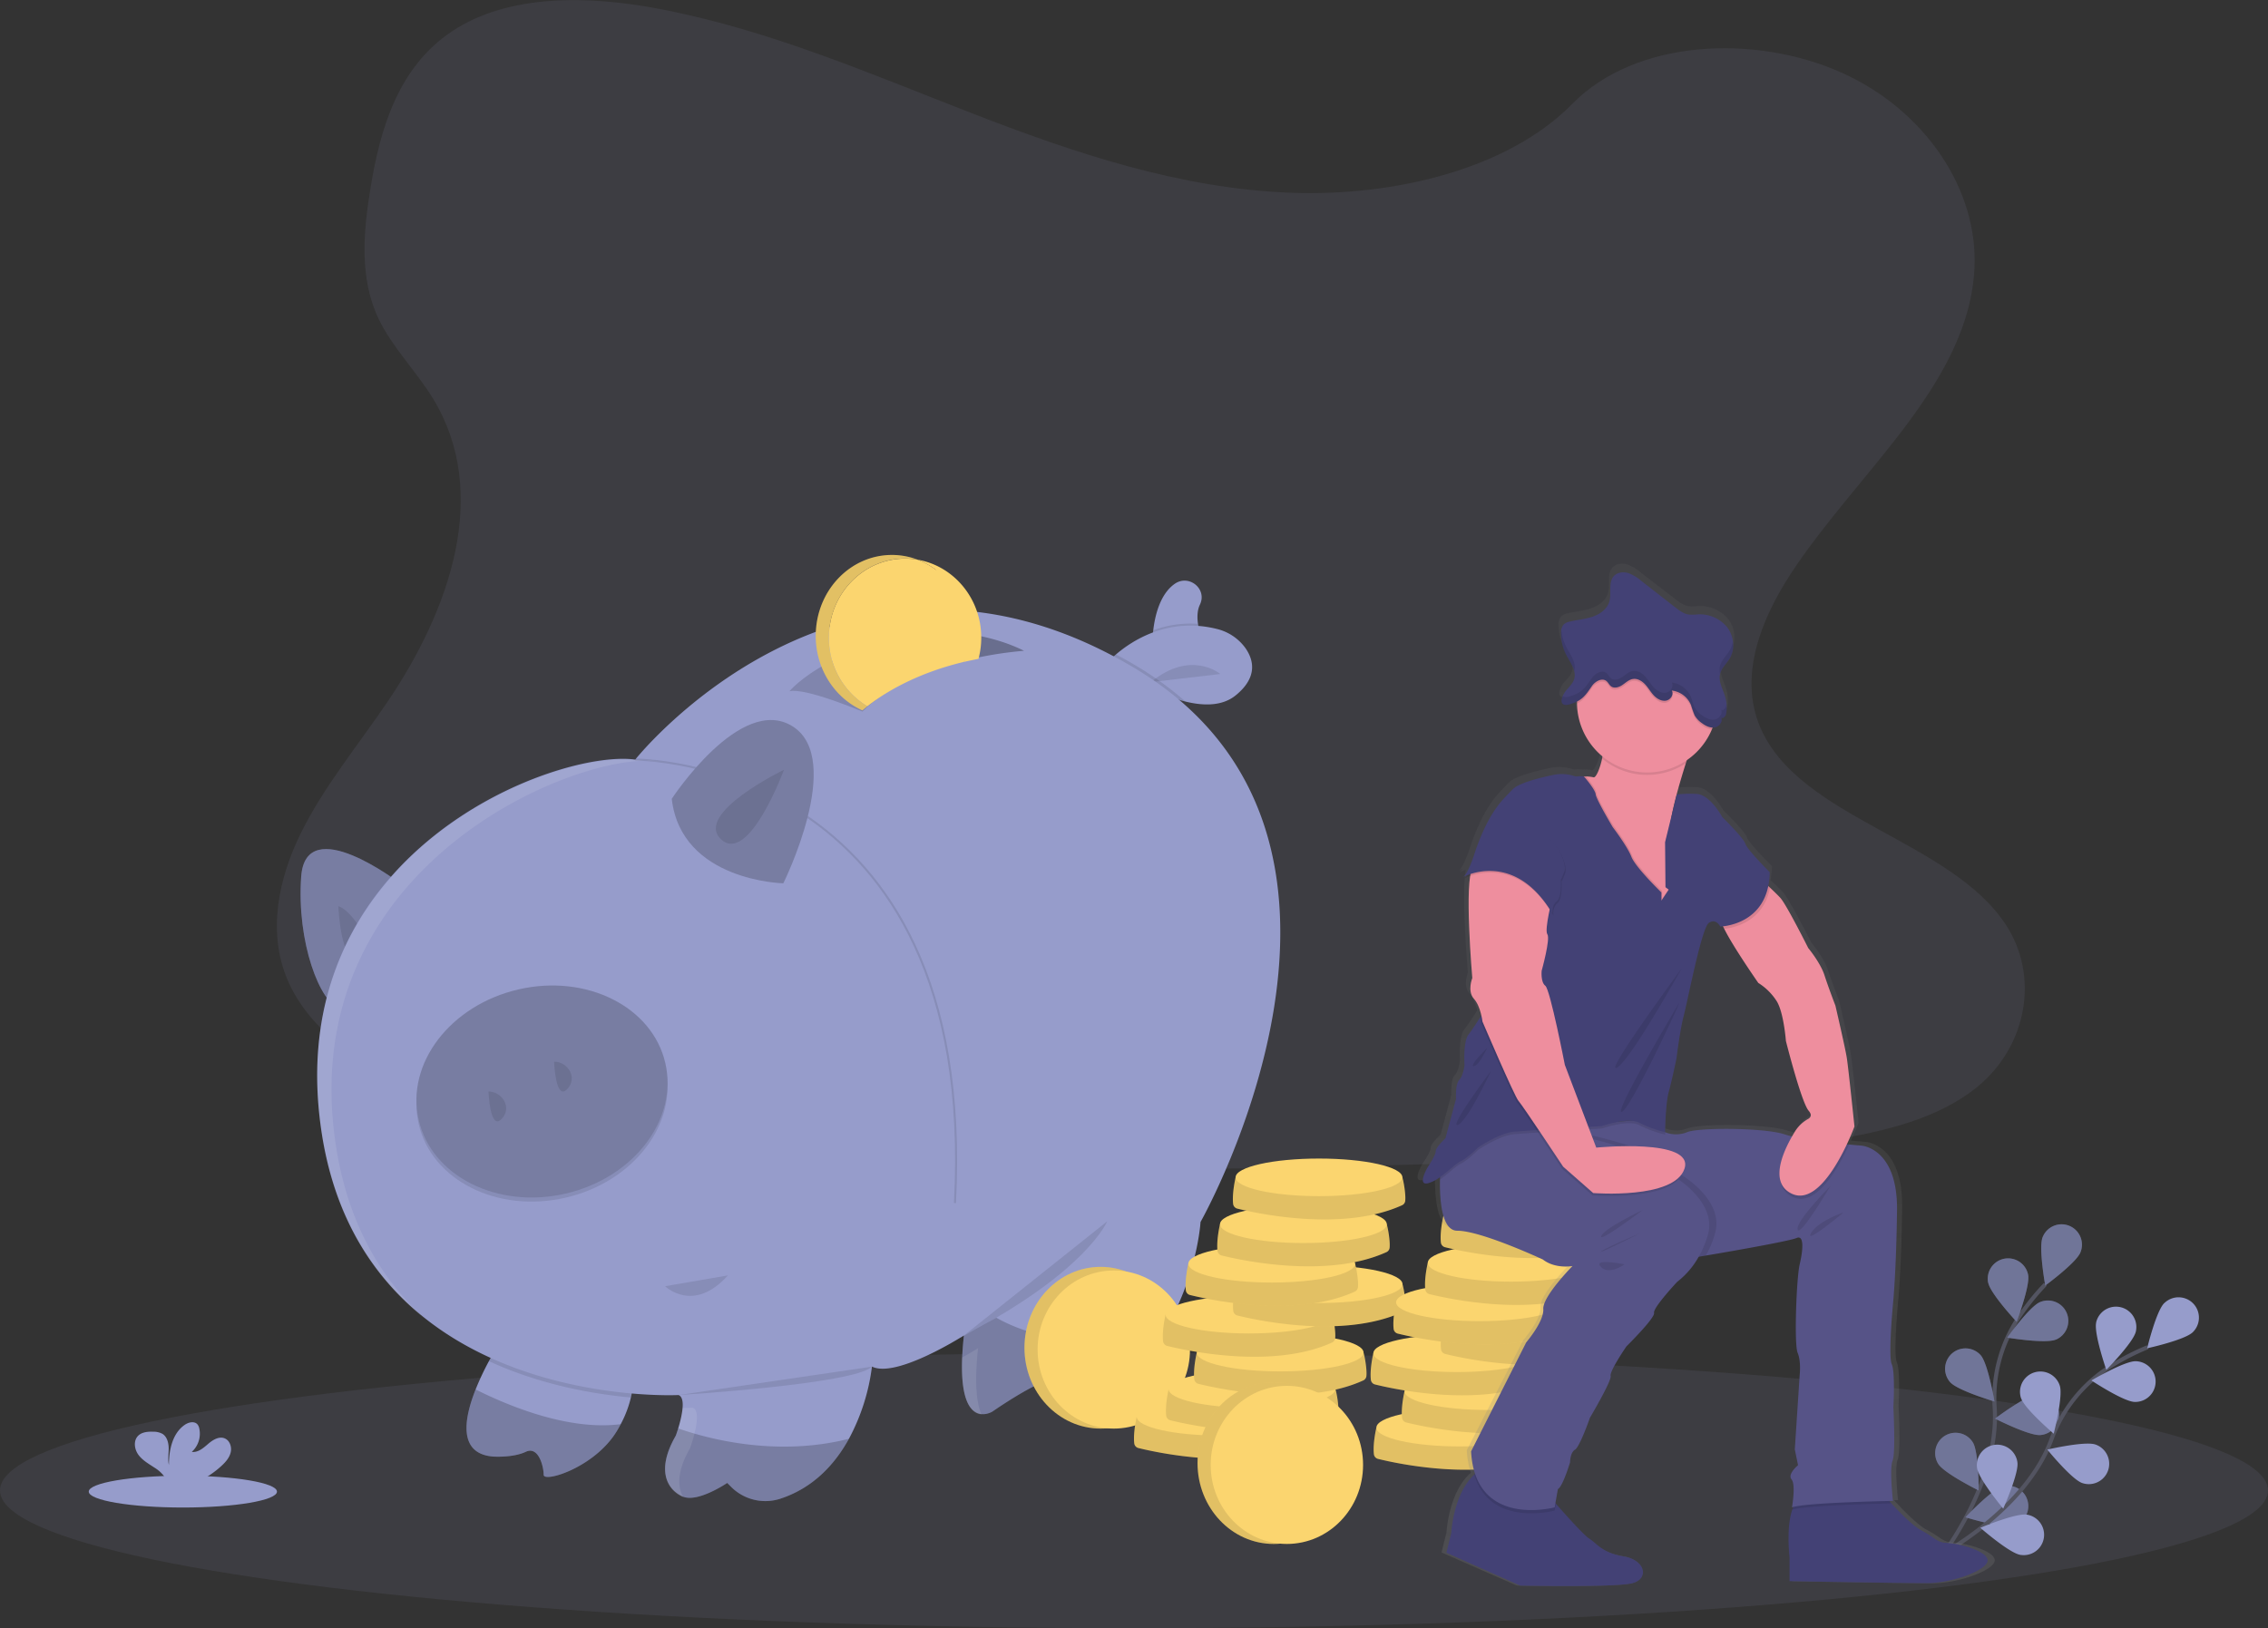 <svg data-name="Layer 1" xmlns="http://www.w3.org/2000/svg" width="1118" height="802.82"><rect width="100%" height="100%" fill="#333333" stroke="none"/><defs><linearGradient id="a" x1="882.02" y1="830.64" x2="882.02" y2="326.6" gradientUnits="userSpaceOnUse"><stop offset="0" stop-color="gray" stop-opacity=".25"/><stop offset=".54" stop-color="gray" stop-opacity=".12"/><stop offset="1" stop-color="gray" stop-opacity=".1"/></linearGradient></defs><ellipse cx="559" cy="734.87" rx="559" ry="67.95" fill="#969ccb" opacity=".1"/><path d="M956.49 768.18s29.15-37.1 26.79-73.91a71.52 71.52 0 0 1 11.25-43.8 121.69 121.69 0 0 1 13.7-17.2" fill="none" stroke="#535461" stroke-miterlimit="10" stroke-width="2"/><path d="M1006.89 610.07c-2.06 5.15 1.31 23.81 1.31 23.81s15.29-11.21 17.34-16.37a10.04 10.04 0 1 0-18.65-7.44zM980.08 632.46c1.07 5.44 14 19.27 14 19.27s6.74-17.72 5.67-23.17a10.046 10.046 0 0 0-19.71 3.9zM961.29 681.49c3.68 4.16 21.86 9.55 21.86 9.55s-3.13-18.7-6.81-22.86a10.046 10.046 0 0 0-15.05 13.31zM955.44 721.79c2.92 4.72 19.92 13.11 19.92 13.11s.08-19-2.84-23.68a10.043 10.043 0 0 0-17.08 10.57zM1013.31 660.55c-5.13 2.11-23.83-1-23.83-1s11-15.42 16.17-17.53a10.044 10.044 0 1 1 7.66 18.57zM1005.86 707.59c-5.52.49-22.42-8.11-22.42-8.11s15.14-11.41 20.67-11.9a10.038 10.038 0 0 1 1.75 20zM992.35 752.33c-5.37 1.41-23.48-4.21-23.48-4.21s13-13.81 18.37-15.22a10.045 10.045 0 1 1 5.11 19.43z" fill="#969ccb"/><path d="M1006.89 610.07c-2.06 5.15 1.31 23.81 1.31 23.81s15.29-11.21 17.34-16.37a10.04 10.04 0 1 0-18.65-7.44zM980.08 632.46c1.07 5.44 14 19.27 14 19.27s6.74-17.72 5.67-23.17a10.046 10.046 0 0 0-19.71 3.9zM961.29 681.49c3.68 4.16 21.86 9.55 21.86 9.55s-3.13-18.7-6.81-22.86a10.046 10.046 0 0 0-15.05 13.31zM955.44 721.79c2.92 4.72 19.92 13.11 19.92 13.11s.08-19-2.84-23.68a10.043 10.043 0 0 0-17.08 10.57zM1013.31 660.55c-5.13 2.11-23.83-1-23.83-1s11-15.42 16.17-17.53a10.044 10.044 0 1 1 7.66 18.57zM1005.86 707.59c-5.52.49-22.42-8.11-22.42-8.11s15.14-11.41 20.67-11.9a10.038 10.038 0 0 1 1.75 20zM992.35 752.33c-5.37 1.41-23.48-4.21-23.48-4.21s13-13.81 18.37-15.22a10.045 10.045 0 1 1 5.11 19.43z" opacity=".25"/><path d="M956.73 766.63s41.69-22.1 54.45-56.7a71.54 71.54 0 0 1 28-35.49 120.33 120.33 0 0 1 19.5-10.17" fill="none" stroke="#535461" stroke-miterlimit="10" stroke-width="2"/><path d="M1066.88 642.51c-4 3.88-8.45 22.3-8.45 22.3s18.52-4.06 22.49-7.93a10.031 10.031 0 0 0-14-14.37zM1033.3 652.11c-1.22 5.41 5 23.32 5 23.32s13.34-13.48 14.56-18.89a10.042 10.042 0 0 0-19.59-4.43zM996.26 689.33c1.67 5.29 16.11 17.59 16.11 17.59s4.71-18.37 3-23.66a10.044 10.044 0 1 0-19.15 6.07zM974.57 723.8c.76 5.5 12.91 20.06 12.91 20.06s7.75-17.31 7-22.8a10.044 10.044 0 1 0-19.9 2.74zM1052.3 691.26c-5.55-.14-21.37-10.6-21.37-10.6s16.35-9.62 21.89-9.48a10.043 10.043 0 1 1-.52 20.08zM1026.43 731.25c-5.25-1.79-17.22-16.5-17.22-16.5s18.47-4.3 23.72-2.5a10.04 10.04 0 1 1-6.5 19zM995.94 766.67c-5.47-.88-19.75-13.36-19.75-13.36s17.48-7.35 23-6.47a10.043 10.043 0 1 1-3.2 19.83z" fill="#969ccb"/><path d="M637.14 95.08c-55.24-1.92-107.85-19.75-158.08-39.26s-100-41.13-153.92-51.41c-34.67-6.65-74.33-7.59-102.27 11C196 33.25 187.3 64.13 182.63 92.79c-3.52 21.56-5.59 44.25 4 64.43 6.69 14 18.56 25.8 26.77 39.22 28.56 46.7 8.37 104.29-22.58 149.9-14.52 21.39-31.36 41.79-42.57 64.57s-16.38 48.86-6.58 72.09c9.72 23 32.87 40.32 57.95 52.48 50.94 24.71 111 31.78 169.51 35.78 129.58 8.87 259.85 5 389.77 1.18 48.09-1.42 96.38-2.86 143.68-10.29 26.27-4.13 53.39-10.69 72.45-26.51 24.21-20.08 30.21-54.09 14-79.27-27.21-42.24-102.44-52.73-121.46-98.06-10.46-24.95.29-52.74 15.5-75.88 32.63-49.65 87.33-93.2 90.22-149.94 2-39-24.32-78-65-96.44-42.62-19.32-101.72-16.89-133.16 15.1-32.32 32.95-89.22 45.62-137.99 43.93z" fill="#969ccb" opacity=".1"/><path d="M593 316.53h-24.87a53.14 53.14 0 0 1 .36-5.74c.78-6.78 3.18-17.78 10.62-22.94 6.95-4.82 16 2.45 12.45 10.14l-.09.21c-1.33 2.78-1.37 6.24-.93 9.41a39.4 39.4 0 0 0 2.46 8.92z" fill="#969ccb"/><path d="M593 316.53h-24.87a53.14 53.14 0 0 1 .36-5.74 52.06 52.06 0 0 1 22-3.18 39.4 39.4 0 0 0 2.51 8.92z" opacity=".1"/><path d="M609.13 342.86c-6.45 5.25-15.47 5.33-24.7 3.08-18.9-4.62-38.63-19.08-38.63-19.08a44.12 44.12 0 0 1 4.32-4.18c7.78-6.68 25.61-18.49 49.48-12.62a24.44 24.44 0 0 1 14.45 9.66c3.95 5.78 6.01 14.25-4.92 23.14z" fill="#969ccb"/><path d="M601.53 332.33s-14.38-12.25-34.19 4" opacity=".1"/><path d="M197.14 435.53s-46.34-35.66-48.67-3.33 9.33 62.67 19.33 65.33 29.34-62 29.34-62z" fill="#969ccb"/><path d="M197.14 435.53s-46.34-35.66-48.67-3.33 9.33 62.67 19.33 65.33 29.34-62 29.34-62z" opacity=".2"/><path d="M166.8 446.87s1.09 29.75 10.34 25-4.34-23.67-10.34-25z" opacity=".1"/><path d="M311 689.06a54.35 54.35 0 0 1-5 13.15c-.57 1.08-1.19 2.19-1.87 3.32C293.22 723.67 268 731.2 268 727.2s-2.49-14.34-8.83-11.34-16 2.34-16 2.34c-17.45-1.33-14.5-18.53-8.72-33.1a134.21 134.21 0 0 1 6.58-14c2.18-4 3.81-6.62 3.81-6.62l66.67 10.67s1.49 5.26-.51 13.91z" fill="#969ccb"/><path d="M584.43 345.94c-18.9-4.62-38.63-19.08-38.63-19.08a44.12 44.12 0 0 1 4.32-4.18q4.32 2.28 8.68 4.85a165 165 0 0 1 25.63 18.41zM311 689.06c-18.09-1.62-44.29-6.07-70-17.91 2.18-4 3.81-6.62 3.81-6.62l66.67 10.67s1.52 5.21-.48 13.86z" opacity=".1"/><path d="M591.8 602.53s-1.2 21.37-13.26 45.52a115.43 115.43 0 0 1-41.41 46.48s-10.66 8.67-11.33-15.33c0 0-4.67-5-36.67 16.85 0 0-19.31 11.8-14-37.43v-.09c0-.03-.48.31-1.36.84h-.06c-2.28 1.4-7.12 4.27-12.88 7.16-10.55 5.3-24.22 10.69-31 7.29a102 102 0 0 1-11.34 35.59c-6.72 12.23-17.32 24.19-33.92 29.59a23.85 23.85 0 0 1-24.2-5.9l-1.9-1.9s-14.67 10-22 6.66-13.34-12.66-3.34-30c0 0 .53-1.44 1.18-3.55 1.63-5.35 4-15 .16-16.45 0 0-155.34 8-176-130s116-188.66 154.66-183.33c0 0 102.67-129.33 244.67-46s34 274 34 274z" fill="#969ccb"/><path d="M313.13 374.53s169.22-.66 157.61 218.67" fill="none" stroke="#000" stroke-miterlimit="10" opacity=".1"/><path d="M306 702.21c-.57 1.08-1.19 2.19-1.87 3.32C293.22 723.67 268 731.2 268 727.2s-2.49-14.34-8.83-11.34-16 2.34-16 2.34c-17.45-1.33-14.5-18.53-8.72-33.1 16.36 8.21 45.95 20.44 71.55 17.11zM418.49 709.41c-6.72 12.23-17.32 24.19-33.92 29.59a23.85 23.85 0 0 1-24.2-5.9l-1.9-1.9s-14.67 10-22 6.66-13.34-12.66-3.34-30c0 0 .53-1.44 1.18-3.55 13.07 4.61 47.69 14.42 84.18 5.1z" opacity=".2"/><path d="M475.13 658.53c60.33-31.33 70.67-56.33 70.67-56.33" opacity=".1"/><path d="M578.54 648.05a115.43 115.43 0 0 1-41.41 46.48s-10.66 8.67-11.33-15.33c0 0-4.67-5-36.67 16.85 0 0-19.31 11.8-14-37.43l16-8.87c34.48 19.17 69.12 7.48 87.41-1.7z" opacity=".2"/><path d="M331.14 393.87s34-52 59.66-35.67-4.66 77.33-4.66 77.33-50.34-1-55-41.66z" fill="#969ccb"/><path d="M331.14 393.87s34-52 59.66-35.67-4.66 77.33-4.66 77.33-50.34-1-55-41.66z" opacity=".2"/><path d="M386.47 379.53s-44.67 21.67-31 34.34 31-34.34 31-34.34z" opacity=".1"/><path d="M504.8 320.86a185.62 185.62 0 0 0-33.75 6l-.31.09c-15.64 4.35-33.4 11.67-45.61 23.88 0 0-28.33-12-36-10 0 0 23-27.95 84.85-28.66h.15s16 1.36 30.67 8.69z" fill="none"/><ellipse cx="308.19" cy="588.78" rx="62.39" ry="51.67" transform="rotate(-13 74.502 744.47)" opacity=".1"/><ellipse cx="308.19" cy="586.78" rx="62.39" ry="51.67" transform="rotate(-13 74.507 742.47)" fill="#969ccb"/><ellipse cx="308.19" cy="586.78" rx="62.39" ry="51.67" transform="rotate(-13 74.507 742.47)" opacity=".2"/><path d="M240.8 538.19s.67 19.34 6.34 13.68.33-13.7-6.34-13.68zM273.14 523.47s.66 19.34 6.33 13.68.33-13.74-6.33-13.68zM327.86 634.2s13.94 13.67 30.94-5.33" opacity=".1"/><path d="M389.13 340.86c7.67-2 36 10 36 10 12.21-12.21 30-19.53 45.61-23.88L474 312.2c-61.91.71-84.87 28.66-84.87 28.66z" opacity=".15"/><path d="M474.13 312.2l-3.08 14.69a185.62 185.62 0 0 1 33.75-6c-14.67-7.36-30.67-8.69-30.67-8.69z" opacity=".3"/><path d="M474 312.2l-3.24 14.78.31-.09 3.08-14.69z" opacity=".15"/><g opacity=".1" fill="#fff"><path d="M340.13 714.12s.53-1.44 1.18-3.55c1.63-5.35 4-15 .16-16.45 0 0-1.78.09-5 .08a49.55 49.55 0 0 1-2.17 10.37c-.65 2.11-1.18 3.55-1.18 3.55-10 17.34-4 26.67 3.34 30l.39.14c-2.95-5.05-3.19-12.92 3.28-24.14zM165.47 564.12c-20.67-138 120.4-194.08 159.06-188.71l-11.4-.58c-38.66-5.33-175.33 45.33-154.66 183.33 6.5 43.39 26.32 72.34 50.43 91.65-20.9-19.2-37.57-46.58-43.43-85.69zM482.12 664.88v-.09c0-.03-.48.31-1.36.84h-.06c-1.35.82-3.6 2.17-6.4 3.73-1 22.75 4.89 27.68 9.52 28.11-2.35-5.31-3.58-15.06-1.7-32.59zM532.8 685.46s-1.2-1.27-6.5.3c1.38 9.92 5.2 11 7.92 10.41a42 42 0 0 1-1.42-10.71z"/></g><path d="M334.47 687.86s86.67-5.33 95.33-14" opacity=".1"/><ellipse cx="542.56" cy="664.53" rx="37.56" ry="39.87" fill="#fbd56f"/><ellipse cx="542.56" cy="664.53" rx="37.56" ry="39.87" opacity=".1"/><ellipse cx="549.04" cy="665.42" rx="37.56" ry="38.98" fill="#fbd56f"/><path d="M564.26 700.74l-3.91-2.17s-1.83 7.62-1.23 13.06a2.71 2.71 0 0 0 2 2.34c9 2.23 51.82 11.74 81.28-1.66a2.68 2.68 0 0 0 1.56-2.17c.37-3.34-.91-10.23-1.42-11.57-1.07-2.89-78.28 2.17-78.28 2.17z" fill="#fbd56f"/><path d="M564.26 700.74l-3.91-2.17s-1.83 7.62-1.23 13.06a2.71 2.71 0 0 0 2 2.34c9 2.23 51.82 11.74 81.28-1.66a2.68 2.68 0 0 0 1.56-2.17c.37-3.34-.91-10.23-1.42-11.57-1.07-2.89-78.28 2.17-78.28 2.17z" opacity=".1"/><ellipse cx="601.46" cy="698.57" rx="41.11" ry="9.27" fill="#fbd56f"/><path d="M580 687.07l-3.9-2.17s-1.83 7.62-1.23 13.06a2.69 2.69 0 0 0 2 2.33c9 2.24 51.82 11.75 81.28-1.65a2.7 2.7 0 0 0 1.56-2.17c.36-3.34-.92-10.23-1.43-11.57-1.11-2.89-78.28 2.17-78.28 2.17z" fill="#fbd56f"/><path d="M580 687.07l-3.9-2.17s-1.83 7.62-1.23 13.06a2.69 2.69 0 0 0 2 2.33c9 2.24 51.82 11.75 81.28-1.65a2.7 2.7 0 0 0 1.56-2.17c.36-3.34-.92-10.23-1.43-11.57-1.11-2.89-78.28 2.17-78.28 2.17z" opacity=".1"/><ellipse cx="617.16" cy="684.9" rx="41.11" ry="9.27" fill="#fbd56f"/><path d="M593.85 669.1l-3.91-2.17s-1.83 7.62-1.23 13.06a2.71 2.71 0 0 0 2 2.34c9 2.23 51.83 11.74 81.28-1.66a2.71 2.71 0 0 0 1.57-2.17c.36-3.34-.92-10.23-1.43-11.57-1.07-2.89-78.28 2.17-78.28 2.17z" fill="#fbd56f"/><path d="M593.85 669.1l-3.91-2.17s-1.83 7.62-1.23 13.06a2.71 2.71 0 0 0 2 2.34c9 2.23 51.83 11.74 81.28-1.66a2.71 2.71 0 0 0 1.57-2.17c.36-3.34-.92-10.23-1.43-11.57-1.07-2.89-78.28 2.17-78.28 2.17z" opacity=".1"/><ellipse cx="631.05" cy="666.93" rx="41.11" ry="9.27" fill="#fbd56f"/><path d="M578.47 650.41l-3.91-2.18s-1.82 7.63-1.23 13.06a2.72 2.72 0 0 0 2 2.34c9 2.23 51.82 11.74 81.27-1.65a2.7 2.7 0 0 0 1.57-2.17c.36-3.34-.92-10.23-1.43-11.58-1.06-2.9-78.27 2.18-78.27 2.18z" fill="#fbd56f"/><path d="M578.47 650.41l-3.91-2.18s-1.82 7.63-1.23 13.06a2.72 2.72 0 0 0 2 2.34c9 2.23 51.82 11.74 81.27-1.65a2.7 2.7 0 0 0 1.57-2.17c.36-3.34-.92-10.23-1.43-11.58-1.06-2.9-78.27 2.18-78.27 2.18z" opacity=".1"/><ellipse cx="615.67" cy="648.22" rx="41.11" ry="9.27" fill="#fbd56f"/><path d="M613.06 635.41l-3.9-2.18s-1.83 7.63-1.23 13.06a2.7 2.7 0 0 0 2 2.34c9 2.23 51.82 11.74 81.27-1.65a2.72 2.72 0 0 0 1.57-2.17c.36-3.34-.92-10.24-1.43-11.58-1.07-2.91-78.28 2.18-78.28 2.18z" fill="#fbd56f"/><path d="M613.06 635.41l-3.9-2.18s-1.83 7.63-1.23 13.06a2.7 2.7 0 0 0 2 2.34c9 2.23 51.82 11.74 81.27-1.65a2.72 2.72 0 0 0 1.57-2.17c.36-3.34-.92-10.24-1.43-11.58-1.07-2.91-78.28 2.18-78.28 2.18z" opacity=".1"/><ellipse cx="650.26" cy="633.21" rx="41.11" ry="9.27" fill="#fbd56f"/><path d="M589.69 625.3l-3.91-2.18s-1.82 7.63-1.23 13.06a2.72 2.72 0 0 0 2 2.34c9 2.23 51.82 11.74 81.27-1.65a2.7 2.7 0 0 0 1.57-2.17c.36-3.34-.92-10.24-1.43-11.58-1.06-2.89-78.27 2.18-78.27 2.18z" fill="#fbd56f"/><path d="M589.69 625.3l-3.91-2.18s-1.82 7.63-1.23 13.06a2.72 2.72 0 0 0 2 2.34c9 2.23 51.82 11.74 81.27-1.65a2.7 2.7 0 0 0 1.57-2.17c.36-3.34-.92-10.24-1.43-11.58-1.06-2.89-78.27 2.18-78.27 2.18z" opacity=".1"/><ellipse cx="626.89" cy="623.12" rx="41.11" ry="9.27" fill="#fbd56f"/><path d="M605.29 605.82l-3.9-2.18s-1.83 7.63-1.23 13.06a2.7 2.7 0 0 0 2 2.34c9 2.23 51.82 11.74 81.28-1.65a2.69 2.69 0 0 0 1.56-2.17c.36-3.34-.92-10.23-1.43-11.58-1.06-2.89-78.28 2.18-78.28 2.18z" fill="#fbd56f"/><path d="M605.29 605.82l-3.9-2.18s-1.83 7.63-1.23 13.06a2.7 2.7 0 0 0 2 2.34c9 2.23 51.82 11.74 81.28-1.65a2.69 2.69 0 0 0 1.56-2.17c.36-3.34-.92-10.23-1.43-11.58-1.06-2.89-78.28 2.18-78.28 2.18z" opacity=".1"/><ellipse cx="642.5" cy="603.64" rx="41.11" ry="9.27" fill="#fbd56f"/><path d="M613 582.7l-3.91-2.18s-1.82 7.63-1.23 13.06a2.72 2.72 0 0 0 2 2.34c9 2.23 51.82 11.74 81.27-1.65a2.7 2.7 0 0 0 1.57-2.17c.36-3.34-.92-10.23-1.43-11.58-1.07-2.89-78.27 2.18-78.27 2.18z" fill="#fbd56f"/><path d="M613 582.7l-3.91-2.18s-1.82 7.63-1.23 13.06a2.72 2.72 0 0 0 2 2.34c9 2.23 51.82 11.74 81.27-1.65a2.7 2.7 0 0 0 1.57-2.17c.36-3.34-.92-10.23-1.43-11.58-1.07-2.89-78.27 2.18-78.27 2.18z" opacity=".1"/><ellipse cx="650.19" cy="580.52" rx="41.11" ry="9.27" fill="#fbd56f"/><path d="M682.39 706.11l-3.91-2.18s-1.83 7.63-1.23 13.06a2.71 2.71 0 0 0 2 2.34c9 2.23 51.82 11.74 81.28-1.65a2.71 2.71 0 0 0 1.56-2.18c.37-3.34-.91-10.23-1.42-11.57-1.07-2.89-78.28 2.18-78.28 2.18z" fill="#fbd56f"/><path d="M682.39 706.11l-3.91-2.18s-1.83 7.63-1.23 13.06a2.71 2.71 0 0 0 2 2.34c9 2.23 51.82 11.74 81.28-1.65a2.71 2.71 0 0 0 1.56-2.18c.37-3.34-.91-10.23-1.42-11.57-1.07-2.89-78.28 2.18-78.28 2.18z" opacity=".1"/><ellipse cx="719.59" cy="703.93" rx="41.11" ry="9.27" fill="#fbd56f"/><path d="M696.27 688.14l-3.91-2.18s-1.82 7.63-1.23 13.06a2.72 2.72 0 0 0 2 2.34c9 2.23 51.82 11.74 81.27-1.65a2.7 2.7 0 0 0 1.57-2.17c.36-3.34-.92-10.24-1.43-11.58-1.06-2.89-78.27 2.18-78.27 2.18z" fill="#fbd56f"/><path d="M696.27 688.14l-3.91-2.18s-1.82 7.63-1.23 13.06a2.72 2.72 0 0 0 2 2.34c9 2.23 51.82 11.74 81.27-1.65a2.7 2.7 0 0 0 1.57-2.17c.36-3.34-.92-10.24-1.43-11.58-1.06-2.89-78.27 2.18-78.27 2.18z" opacity=".1"/><ellipse cx="733.47" cy="685.96" rx="41.11" ry="9.27" fill="#fbd56f"/><path d="M680.89 669.41l-3.9-2.17s-1.83 7.62-1.23 13.06a2.69 2.69 0 0 0 2 2.33c9 2.24 51.82 11.75 81.28-1.65a2.68 2.68 0 0 0 1.56-2.17c.36-3.34-.92-10.23-1.43-11.57-1.06-2.83-78.28 2.17-78.28 2.17z" fill="#fbd56f"/><path d="M680.89 669.41l-3.9-2.17s-1.83 7.62-1.23 13.06a2.69 2.69 0 0 0 2 2.33c9 2.24 51.82 11.75 81.28-1.65a2.68 2.68 0 0 0 1.56-2.17c.36-3.34-.92-10.23-1.43-11.57-1.06-2.83-78.28 2.17-78.28 2.17z" opacity=".1"/><ellipse cx="718.1" cy="667.26" rx="41.11" ry="9.27" fill="#fbd56f"/><path d="M715.49 654.41l-3.91-2.17s-1.83 7.62-1.23 13a2.7 2.7 0 0 0 2 2.34c9 2.24 51.82 11.74 81.28-1.65a2.68 2.68 0 0 0 1.56-2.17c.36-3.34-.91-10.23-1.42-11.57-1.07-2.78-78.28 2.22-78.28 2.22z" fill="#fbd56f"/><path d="M715.49 654.41l-3.91-2.17s-1.83 7.62-1.23 13a2.7 2.7 0 0 0 2 2.34c9 2.24 51.82 11.74 81.28-1.65a2.68 2.68 0 0 0 1.56-2.17c.36-3.34-.91-10.23-1.42-11.57-1.07-2.78-78.28 2.22-78.28 2.22z" opacity=".1"/><ellipse cx="752.69" cy="652.25" rx="41.11" ry="9.27" fill="#fbd56f"/><path d="M692.11 644.33l-3.9-2.17s-1.83 7.62-1.23 13.06a2.7 2.7 0 0 0 2 2.33c9 2.24 51.82 11.74 81.28-1.65a2.68 2.68 0 0 0 1.56-2.17c.36-3.34-.92-10.23-1.43-11.57-1.06-2.89-78.28 2.17-78.28 2.17z" fill="#fbd56f"/><path d="M692.11 644.33l-3.9-2.17s-1.83 7.62-1.23 13.06a2.7 2.7 0 0 0 2 2.33c9 2.24 51.82 11.74 81.28-1.65a2.68 2.68 0 0 0 1.56-2.17c.36-3.34-.92-10.23-1.43-11.57-1.06-2.89-78.28 2.17-78.28 2.17z" opacity=".1"/><ellipse cx="729.32" cy="642.16" rx="41.11" ry="9.27" fill="#fbd56f"/><path d="M707.72 624.85l-3.91-2.17s-1.83 7.62-1.23 13.06a2.71 2.71 0 0 0 2 2.34c9 2.23 51.82 11.74 81.27-1.66a2.71 2.71 0 0 0 1.57-2.17c.36-3.34-.92-10.23-1.43-11.57-1.06-2.89-78.27 2.17-78.27 2.17z" fill="#fbd56f"/><path d="M707.72 624.85l-3.91-2.17s-1.83 7.62-1.23 13.06a2.71 2.71 0 0 0 2 2.34c9 2.23 51.82 11.74 81.27-1.66a2.71 2.71 0 0 0 1.57-2.17c.36-3.34-.92-10.23-1.43-11.57-1.06-2.89-78.27 2.17-78.27 2.17z" opacity=".1"/><ellipse cx="744.92" cy="622.68" rx="41.11" ry="9.27" fill="#fbd56f"/><path d="M715.41 601.73l-3.9-2.17s-1.83 7.62-1.23 13.06a2.71 2.71 0 0 0 2 2.34c9 2.23 51.82 11.74 81.28-1.66a2.68 2.68 0 0 0 1.56-2.17c.36-3.34-.92-10.23-1.43-11.57-1.06-2.89-78.28 2.17-78.28 2.17z" fill="#fbd56f"/><path d="M715.41 601.73l-3.9-2.17s-1.83 7.62-1.23 13.06a2.71 2.71 0 0 0 2 2.34c9 2.23 51.82 11.74 81.28-1.66a2.68 2.68 0 0 0 1.56-2.17c.36-3.34-.92-10.23-1.43-11.57-1.06-2.89-78.28 2.17-78.28 2.17z" opacity=".1"/><ellipse cx="752.62" cy="599.56" rx="41.11" ry="9.27" fill="#fbd56f"/><path d="M408.6 314.41c0-21.52 16.81-39 37.56-39a36.83 36.83 0 0 1 6.07.51 35.52 35.52 0 0 0-12.56-2.29c-20.74 0-37.55 17.85-37.55 39.87 0 16.54 9.49 30.72 23 36.76.65-.57 1.46-1.25 2.42-2a39.24 39.24 0 0 1-18.94-33.85z" fill="#fbd56f"/><path d="M408.6 314.41c0-21.52 16.81-39 37.56-39a36.83 36.83 0 0 1 6.07.51 35.52 35.52 0 0 0-12.56-2.29c-20.74 0-37.55 17.85-37.55 39.87 0 16.54 9.49 30.72 23 36.76.65-.57 1.46-1.25 2.42-2a39.24 39.24 0 0 1-18.94-33.85z" opacity=".1"/><path d="M477.23 313.56a42.19 42.19 0 0 1-2 12.81c2.28-.55 4.66-1 7.11-1.52a40.47 40.47 0 0 0 1.37-10.44c0-19.38-13.63-35.44-31.48-38.46 14.57 5.52 25 20.26 25 37.61z" fill="#fbd56f"/><path d="M408.6 314.41a39.24 39.24 0 0 0 18.95 33.86c7.07-5.62 22.66-15.95 47.69-21.93a42.19 42.19 0 0 0 2-12.81c0-17.35-10.43-32.09-25-37.58a36.83 36.83 0 0 0-6.07-.51c-20.76.03-37.57 17.48-37.57 38.97z" fill="#fbd56f"/><path d="M1004.19 809.23c-5.72-.2-5.93-2.42-13.28-6.25-4.16-2.16-10.46-8.44-15.16-13.49l-1.1-1.19h2s-1.84-16.13-.2-20 .41-26.62.41-26.62 1-17.35-.82-21.38.61-29.84.61-29.84 1.64-15.33 2-46.59-18-32.26-18-32.26-2.45-.19-6.17-.55l-1.12-.11c2.41-5 3.82-8.82 3.82-8.82s-3.07-29.24-3.89-34.28-5.71-25.85-5.71-25.85-3.47-8.87-5.52-15.12-8.17-13.51-8.17-13.51-11-21.78-14.1-25c-1.42-1.49-3.42-3.38-5.15-5l-.9-.82a36 36 0 0 0 .74-6.9s-11.45-11.3-12.27-14.12-11.64-13.31-11.64-13.31-6.14-11.29-13.08-11.49a56.65 56.65 0 0 0-9.85.29c1.43-5.28 3.12-10.81 4.63-15.56.17-.53.34-1 .5-1.55a35.06 35.06 0 0 0 12.56-15.19c.14-.33.27-.66.4-1h.22a6.11 6.11 0 0 0 .86-.08c2.29-.39 4.23-3 3.17-5a.76.76 0 0 0 .67.37c.76 0 1.69-1.13 1.87-2.1 0-.17.05-.34.07-.51s.07-.42.1-.63 0-.4 0-.6v-.61-.58-.67-.53c0-.18 0-.54-.06-.81v-.33a18 18 0 0 0-.66-3.25c-1.12-3.75-3.49-7.47-2.58-11.27V377c.76-3 3.32-5.1 4.88-7.74.15-.25.28-.51.41-.77 0-.05.05-.1.07-.14.1-.2.18-.4.26-.6l.16-.39c.07-.17.12-.35.18-.53s.11-.32.15-.49.08-.32.12-.48.09-.38.13-.58 0-.28.07-.42.06-.44.08-.66 0-.24 0-.36v-1.04-.82-.24c0-.29 0-.58-.08-.87v-.12a14.49 14.49 0 0 0-2.93-6.95 17.91 17.91 0 0 0-14.71-6.37 24.62 24.62 0 0 1-4.62.09c-2.57-.38-4.74-2-6.78-3.58l-17.12-13.19a21.28 21.28 0 0 0-6.47-3.84c-2.42-.74-5.32-.49-7.11 1.28-3.21 3.16-1.17 8.6-2.45 12.89-1.12 3.72-4.71 6.24-8.42 7.49s-7.69 1.53-11.51 2.44a6.29 6.29 0 0 0-3.07 1.41 6 6 0 0 0-1.34 4.29 23.06 23.06 0 0 0 2.66 10.91c.72 1.36 1.59 2.75 2.36 4.15l.19.35.25.48c.13.27.26.53.38.79l.15.34.23.57c0 .12.09.24.13.35s.14.45.21.67a7.42 7.42 0 0 1 .11 4c-.59 2.17-2.28 3.84-3.78 5.53a10.87 10.87 0 0 0-2.52 4.68 3.52 3.52 0 0 0 0 1.24v.15a2.76 2.76 0 0 0 .08.27 1.54 1.54 0 0 0 .08.19 2 2 0 0 0 .1.21 1.87 1.87 0 0 0 .26.3l.15.11a1.64 1.64 0 0 0 .26.16l.17.08.42.11h.12a4.66 4.66 0 0 0 .66 0h.2a5 5 0 0 0 .62-.08h.23a8.7 8.7 0 0 0 1-.25 21.13 21.13 0 0 0 3.34-1.32v1.01a33.94 33.94 0 0 0 2.21 11.57 35 35 0 0 0 10.65 14.73c-.06.34-.12.69-.19 1.05-1 4.83-3.05 9.68-4.32 9.31a17.07 17.07 0 0 0-3.79-.42h-1.11a15.41 15.41 0 0 0-3.48 0 3.66 3.66 0 0 1-1.52-.21 20.68 20.68 0 0 0-10.21-.57c-7.06 1.45-17.81 4.1-20.76 7.27-4.5 4.84-11 9.48-18.39 29.64 0 0-3.68 12.3-6.54 13.92a19.25 19.25 0 0 1 1.94-.88 5.22 5.22 0 0 1-1.53 1.68 22.66 22.66 0 0 1 3.21-1.34c-2.23 13.14 1.08 50.72 1.08 50.72s-2.66 6.48.81 10.32c2.07 2.27 3.19 5.82 3.77 8.34l-.51.78c-1.84 2.85-4.3 6.57-5.91 8.62-2.86 3.63-2.05 15.13-2.05 15.13s-.61 5.44-2.65 7.46-1.64 9.48-1.64 9.48L751.19 608s-4.91 4.43-4.91 6.45-3.88 7.66-3.88 7.66-5.93 9.68 0 8.27a18.53 18.53 0 0 0 6-3v1.23c-.17 10.54 1 25.38 8.76 25.38 12 0 43.12 14.31 43.12 14.31 6.33 4.84 14.91 3.23 14.91 3.23s-15.19 15.09-14.75 21.35-8.58 16.53-8.58 16.53l-27.8 54.25a41.39 41.39 0 0 0 2 11.12l-.4.34c-10.68 9.76-11.61 29.07-11.61 29.07l-2.45 9.88 37.19 16.34s48.23 1 56.61-1.21 6.54-11.5-4.5-13.31-13.69-6.66-17.37-8.87c-2.48-1.5-11.29-11.17-16.76-17.3-.08-.1-.16-.18-.24-.27l1.27-7c2.45-1.21 6.13-13.31 6.13-13.31s0-4.84 2.45-6.25 7.56-15.93 7.56-15.93 11-18.35 10.43-20.77 8-14.72 8-14.72 14.51-14.12 13.89-16.64 11.65-15.43 11.65-15.43a40.83 40.83 0 0 0 10.85-12.49l3.54-.58c16.05-2.63 42.71-7.38 45.69-8.71 4.09-1.81 3.27 6.26 1.64 13.11s-2.86 39.73-1 44 1 11.1 1 11.1l-2.45 36.9 1.63 7.87s-5.52 4.43-3.27 7.05.21 13.92.21 13.92c.19-.07.42-.14.67-.21-.19.44-.38.9-.55 1.37-3.17 9-1.35 23.84-1.35 23.84v11.7s56.61 1 69.07 1 29.64-6.05 30.66-10.89-14.34-8.94-20.06-9.15zm-161-209.93l-3.7.31a29.15 29.15 0 0 1 3.69-.31zm22.61-154.79c.52-2.34 1.15-4.84 1.85-7.42zm7 160.44a15 15 0 0 1-11 0s.2-14.11 1.84-20 3.88-16.54 3.88-16.54 1.84-14.72 3.68-21.38 9-43.76 12.67-46.18 5.72 1.82 5.72 1.82.55 0 1.47-.11c.18.38.37.8.59 1.23 4.36 8.81 17.15 26.91 17.15 26.91a29.43 29.43 0 0 1 9.4 9.28c3.48 5.84 4.5 19.56 4.5 19.56s7.77 30.45 11.44 34.68c1.84 2.12 1 3.38-.25 4.11a18.1 18.1 0 0 0-6.45 6c-.52.83-1.08 1.74-1.64 2.72-1.41-.33-2.66-.67-3.71-1-10.09-3.39-43.79-3.52-49.3-1.05z" transform="translate(-41 -48.59)" fill="url(#a)"/><path d="M882.15 768.02v11.6s55.39 1 67.59 1 29-6 30-10.8-14-8.8-19.6-9-5.8-2.4-13-6.2c-4.06-2.14-10.23-8.37-14.83-13.38-3.55-3.87-6.17-7-6.17-7s-29.79-.6-38.39 4.2c-2 1.1-3.35 3.27-4.28 6-3.1 8.9-1.32 23.58-1.32 23.58z" fill="#434175"/><path d="M883.47 744.41c6.25-2.17 42.82-3 48.84-3.14-3.55-3.87-6.17-7-6.17-7s-29.79-.6-38.39 4.2c-1.98 1.06-3.35 3.23-4.28 5.94z" opacity=".1"/><path d="M722.77 559.41l3.23 2 1.21.73 4.7 2.84c25.14 15.14 93.69 56.2 97.45 55.87 1-.08 3.94-.53 8-1.19l3.47-.57c15.7-2.61 41.79-7.32 44.71-8.64 4-1.8 3.2 6.2 1.6 13s-2.8 39.4-1 43.6 1 11 1 11l-2.4 36.6 1.6 7.8s-5.4 4.4-3.2 7 .2 13.8.2 13.8c6.4-2.4 49.79-3.2 49.79-3.2s-1.8-16-.2-19.8.4-26.4.4-26.4 1-17.2-.8-21.2.6-29.59.6-29.59 1.6-15.2 2-46.19-17.6-32-17.6-32-2.4-.19-6-.54c-7.13-.68-19-2-26.94-3.72a43.48 43.48 0 0 1-4.81-1.27c-9.8-3.34-42.8-3.47-48.19-1.07a14.52 14.52 0 0 1-10.78 0l-4.2-6.8-40.11 3.42-4.25.36-39.49 3.37-2.72.23z" fill="#565387"/><path d="M883.55 590.13c11.65 5.68 22.77-14.46 28-25.82-7.13-.68-19-2-26.94-3.72-5.27 8.76-12.23 24.09-1.06 29.54z" opacity=".1"/><path d="M848.55 454.06a12.55 12.55 0 0 0 1.41 3.92c4.27 8.73 16.79 26.68 16.79 26.68a29 29 0 0 1 9.2 9.2c3.4 5.8 4.4 19.4 4.4 19.4s7.6 30.19 11.2 34.39c1.8 2.1 1 3.35-.25 4.08a17.86 17.86 0 0 0-6.31 5.9c-5.25 8.44-13.62 25.16-1.84 30.9 16 7.8 31-33.08 31-33.08s-3-29-3.8-34-5.59-25.6-5.59-25.6-3.4-8.8-5.4-15-8-13.4-8-13.4-10.8-21.59-13.8-24.79c-1.39-1.49-3.34-3.36-5-4.94-2-1.83-3.56-3.26-3.56-3.26s-20.65 14.81-20.45 19.6z" fill="#ee8e9e"/><path d="M713 765.62l36.4 16.2s47.19 1 55.39-1.2 6.4-11.4-4.4-13.2-13.4-6.6-17-8.8c-2.43-1.48-11.05-11.07-16.4-17.15-2.58-2.93-4.4-5-4.4-5s-7-18.6-26.39-14.4a19.86 19.86 0 0 0-9.44 5c-10.45 9.67-11.36 28.82-11.36 28.82z" fill="#434175"/><path d="M727.21 562.13l4.7 2.84c25.14 15.14 93.69 56.2 97.45 55.87 1-.08 3.94-.53 8-1.19l3.47-.57.13-.23a45.32 45.32 0 0 0 4.58-11.21c4.21-15.99-16.54-28.23-16.54-28.23l-4.4-3.42c-5-8.42-41-16.38-41-16.38l-4.64-3.12-2.47-1.66-.66-.44-5.63-3.78-28.19 2-8.38 5.38-.88.57-3.11 2zM726.73 727c7.65 26.47 39.63 17.83 39.63 17.83l.6-3.36c-2.58-2.93-4.4-5-4.4-5s-7-18.6-26.39-14.4a19.86 19.86 0 0 0-9.44 4.93z" opacity=".1"/><path d="M718.37 606.84c11.8 0 42.19 14.2 42.19 14.2 6.2 4.8 14.6 3.2 14.6 3.2s-14.8 15-14.4 21.2-8.39 16.4-8.39 16.4l-27.2 53.79c2 38.19 41.19 27.6 41.19 27.6l1.6-9c2.4-1.2 6-13.2 6-13.2s0-4.8 2.4-6.2 7.4-15.8 7.4-15.8 10.8-18.2 10.2-20.6 7.8-14.59 7.8-14.59 14.2-14 13.6-16.5 11.4-15.3 11.4-15.3a40.45 40.45 0 0 0 10.61-12.39 45.32 45.32 0 0 0 4.63-11.24c3.39-12.88-9.44-23.3-14.57-26.86-1.24-.87-2-1.33-2-1.33l-4.4-3.42c-2.27-3.83-11-7.57-19.76-10.5-6.34-2.11-12.74-3.81-16.83-4.83-2.78-.64-4.44-1.06-4.44-1.06l-4.64-3.12-1.63-1.09-1.49-1-5.68-3.79-12.54.89-15.65 1.11-8.37 5.42-4 2.58-15.63 10s-.41 3.85-.54 9v1.22c-.19 10.5.93 25.21 8.54 25.21z" fill="#565387"/><path d="M778.56 382.87l4.2 15s7.4 25.8 8.2 27.6 20.2 20 21 20.4 11.36 6.39 11.36 6.39.84-33 0-42.59a27.32 27.32 0 0 1 .52-6.29c1.27-7.52 4.5-18.55 7.18-27.05 2.24-7.11 4.09-12.45 4.09-12.45s-46.79-2-45.19 2.6c.6 1.74.41 4.64-.18 7.56-1 4.79-3 9.61-4.22 9.23a17 17 0 0 0-3.71-.41c-1.68-.05-3.25.01-3.25.01z" fill="#ee8e9e"/><path d="M789.78 374.04a34.61 34.61 0 0 0 41.28 2.29c2.24-7.11 4.09-12.45 4.09-12.45s-46.79-2-45.19 2.6c.6 1.74.41 4.64-.18 7.56z" opacity=".1"/><path d="M846.56 346.29a34.46 34.46 0 0 1-1.73 10.8 28.23 28.23 0 0 1-1 2.65 34.6 34.6 0 0 1-64.28-1.33 34.1 34.1 0 0 1-2.16-11.47v-.64a34.6 34.6 0 1 1 69.19 0z" fill="#ee8e9e"/><path d="M778.56 382.87l4.2 15s7.4 25.8 8.2 27.6 20.2 20 21 20.4 11.36 6.39 11.36 6.39.84-33 0-42.59a27.32 27.32 0 0 1 .52-6.29l-2.72 11.09.2 22.2 1.6 1.2-3.6 5.4v-4s-12.8-12.4-14.8-17.6-9.2-14.62-9.2-14.62-8.2-13.78-8.4-16.18c-.15-1.87-3.6-6.2-5.11-8-1.68-.06-3.25 0-3.25 0zM848.55 454.06a12.55 12.55 0 0 0 1.41 3.92c4.38-.45 19.27-3.23 22.55-20.25-2-1.83-3.56-3.26-3.56-3.26s-20.6 14.8-20.4 19.59zM709.8 581.68c4-2.86 7.88-6.75 10.17-7.83 3.4-1.6 8.6-6.8 8.6-6.8s1.32-.9 3.34-2.08c3.71-2.18 9.8-5.33 14.46-5.72 4.17-.35 18-1.24 29-1.92l14.24-.88s13-4.6 18.6-1.6a58.77 58.77 0 0 0 12.6 4.6v-1.19l-4.2-6.8-44.36 3.78-5.69-3.83-28.19 2-8.37 5.42-7.22.62 3.23 2-15.63 10s-.49 4.47-.58 10.23z" opacity=".1"/><path d="M704 583.41a18.11 18.11 0 0 0 5.86-3c4-2.85 7.85-6.74 10.14-7.81 3.4-1.6 8.6-6.8 8.6-6.8s10.6-7.2 17.8-7.8c2-.16 6.06-.45 11-.77s11-.71 16.32-1l8.48-.53 7.39-.46s13-4.6 18.6-1.6a58.77 58.77 0 0 0 12.6 4.6s.2-14 1.8-19.8 3.8-16.39 3.8-16.39 1.8-14.6 3.6-21.2 8.79-43.4 12.39-45.8 5.6 1.8 5.6 1.8 24-.4 24.4-26.79c0 0-11.2-11.2-12-14s-11.4-13.2-11.4-13.2-6-11.2-12.8-11.4a54.4 54.4 0 0 0-9.63.3l-5.76 23.5.2 22.2 1.6 1.2-3.6 5.4v-4s-12.8-12.4-14.8-17.6-9.2-14.62-9.2-14.62-8.2-13.78-8.4-16.18-5.8-8.83-5.8-8.83a14.72 14.72 0 0 0-3.4 0 3.53 3.53 0 0 1-1.49-.21 19.92 19.92 0 0 0-10-.56c-6.91 1.43-17.43 4.06-20.31 7.2-4.4 4.8-10.8 9.4-18 29.4l38.79 14-3.38 6.32-30.87 58.68s-1 1.67-2.41 3.85c-1.8 2.83-4.21 6.52-5.79 8.55-2.8 3.6-2 15-2 15s-.6 5.4-2.6 7.4-1.6 9.4-1.6 9.4l-5.2 19.4s-4.8 4.4-4.8 6.4-3.8 7.6-3.8 7.6-5.76 9.59.07 8.15z" fill="#434175"/><path d="M908.74 597.85s-12.59 4.19-16 10.19 16-10.19 16-10.19zM902.35 584.65c-.4.6-17.26 17.51-16.2 21.59s16.2-21.59 16.2-21.59zM809.76 596.65s-18.76 8.86-20.4 12.76 20.4-12.76 20.4-12.76zM808.56 608.04s-17 7.2-19.28 9 19.28-9 19.28-9zM800.76 623.41s-7.51 5.6-11.66 1.2 11.66-1.2 11.66-1.2zM829 477.46c-.4.6-25.4 45.6-32 49s32-49 32-49zM827.76 494.46c0 1-24.4 53.19-28.4 53.79s28.4-53.79 28.4-53.79zM735 528.05s-11.78 25.17-16.4 26.6 16.4-26.6 16.4-26.6zM733 516.86s-4.06 8.79-6.53 8.79 6.53-8.79 6.53-8.79zM846.56 346.29a34.46 34.46 0 0 1-1.73 10.8 28.23 28.23 0 0 1-1 2.65 10.17 10.17 0 0 1-4.83-2.13 12 12 0 0 1-3.63-3.88 48.65 48.65 0 0 1-1.77-5.05 11.75 11.75 0 0 0-9.49-7.19c1.15 2-.68 4.65-2.93 5s-4.44-1-6-2.67-2.67-3.7-4.21-5.37-3.74-3-6-2.67c-2 .3-3.53 1.82-5.2 2.95s-4 1.89-5.6.68c-.9-.67-1.34-1.81-2.2-2.54-2.21-1.85-5.65.06-7.28 2.45-2.51 3.7-4 5.94-7.3 7.61v-.64a34.6 34.6 0 1 1 69.19 0z" opacity=".1"/><path d="M784.69 338.32c1.63-2.4 5.07-4.31 7.28-2.45.86.72 1.3 1.86 2.2 2.54 1.6 1.21 3.94.45 5.6-.68s3.21-2.65 5.2-2.95c2.25-.35 4.44 1 6 2.67s2.66 3.7 4.21 5.37 3.74 3 6 2.66 4.08-3 2.93-5a11.73 11.73 0 0 1 9.48 7.19 51.11 51.11 0 0 0 1.77 5.05 12 12 0 0 0 3.64 3.87c1.83 1.35 4.06 2.48 6.3 2.09s4.14-3 3.1-5c.71 1.09 2.25-.43 2.48-1.71a18.26 18.26 0 0 0-.46-8.44c-1.1-3.72-3.42-7.4-2.53-11.18.71-3 3.26-5.13 4.81-7.78 2.75-4.7 2-11-1.32-15.32a17.41 17.41 0 0 0-14.4-6.31 24.42 24.42 0 0 1-4.52.08c-2.51-.37-4.64-2-6.64-3.55l-16.77-13.06a20.56 20.56 0 0 0-6.33-3.82c-2.36-.73-5.2-.48-7 1.27-3.14 3.14-1.15 8.54-2.41 12.79-1.09 3.68-4.6 6.18-8.23 7.42s-7.52 1.52-11.26 2.42a6.16 6.16 0 0 0-3 1.4 6 6 0 0 0-1.31 4.26 23.11 23.11 0 0 0 2.6 10.81c1.94 3.73 5 7.56 3.93 11.63-.58 2.15-2.24 3.8-3.7 5.48-3.16 3.64-4.23 9 1.73 7.14 5.77-1.8 7.38-4.13 10.62-8.89z" fill="#434175"/><g opacity=".1"><path d="M850.87 348.06c-.24 1.28-1.77 2.8-2.49 1.71 1 2-.86 4.59-3.1 5s-4.46-.75-6.3-2.09a12 12 0 0 1-3.63-3.88c-.84-1.57-1.11-3.39-1.77-5.05a11.77 11.77 0 0 0-9.49-7.19c1.16 2-.68 4.66-2.93 5s-4.44-1-6-2.67-2.67-3.69-4.21-5.37-3.74-3-6-2.67c-2 .31-3.53 1.82-5.2 2.95s-4 1.9-5.6.69c-.9-.68-1.33-1.82-2.19-2.54-2.22-1.86-5.66.05-7.29 2.44-3.23 4.76-4.84 7.11-10.58 8.92-1.88.59-3.06.46-3.7-.11-1.25 2.89-.68 5.43 3.7 4.05 5.74-1.81 7.35-4.15 10.58-8.91 1.63-2.4 5.07-4.31 7.29-2.45.86.72 1.29 1.86 2.19 2.54 1.61 1.21 3.94.45 5.6-.68s3.21-2.65 5.2-2.95c2.25-.35 4.44 1 6 2.67s2.66 3.7 4.21 5.37 3.74 3 6 2.66 4.09-3 2.93-5a11.73 11.73 0 0 1 9.49 7.19 48.65 48.65 0 0 0 1.77 5.05 12 12 0 0 0 3.63 3.87c1.84 1.35 4.06 2.48 6.3 2.09s4.14-3 3.1-5c.72 1.09 2.25-.43 2.49-1.71a18.34 18.34 0 0 0 .18-5.23q-.05.65-.18 1.3zM776 330.82c0-.06 0-.1.05-.16 1.09-4.06-2-7.89-3.93-11.62a23.16 23.16 0 0 1-2.48-8.45 12 12 0 0 0-.12 1.58 23.23 23.23 0 0 0 2.6 10.81c1.36 2.55 3.21 5.15 3.88 7.84zM852.68 320.66c-1.55 2.65-4.1 4.79-4.81 7.78a8.68 8.68 0 0 0 0 3.83c.74-2.93 3.24-5.05 4.77-7.67a13 13 0 0 0 1.54-8.44 12.1 12.1 0 0 1-1.5 4.5z"/></g><path d="M729.76 501.51a31.79 31.79 0 0 1 .61 3.35s15.8 37 17.8 39.19c.61.68 2.93 4 5.85 8.29l3.35 4.94c6 9 12.79 19.17 12.79 19.17L785 589.41s32.19 2.57 42.42-7.87c-1.24-.87-2-1.33-2-1.33l-4.4-3.42c-2.27-3.83-11-7.57-19.76-10.5-8.1.06-14.73.72-14.73.72l-2.1-5.55-2.2-5.79L771 526.25s-7.22-37.19-9.62-39-1.79-7.4-1.79-7.4 4.39-15.8 2.79-18 2.6-18.39 2.6-18.39a16.36 16.36 0 0 0-1.92-4.49l-30.87 58.68s-1.05 1.68-2.43 3.86z" opacity=".1"/><path d="M765.36 442.27s-4.2 16.19-2.6 18.39-2.8 18-2.8 18-.59 5.6 1.8 7.4 9.62 39 9.62 39l15.49 40.8s48.48-4.8 43.49 10.4-45 12-45 12l-14.8-13s-20-30.2-22-32.4-17.8-39.19-17.8-39.19-.8-7.4-4.2-11.2-.8-10.23-.8-10.23-4.2-48.36.2-54.16 34.8-3.21 39.4 14.19z" fill="#ee8e9e"/><path d="M740.57 411.87l-12.6 7.6s-3.6 12.2-6.4 13.8c0 0 25.2-14 44.19 18.19 0 0-.6-4.19 2-6.19s2-10.6 2-10.6a34.63 34.63 0 0 0 1.8-4.2c1.8-4.4-7.56-29.6-30.99-18.6z" opacity=".1"/><path d="M740.17 411.07l-12.6 7.6s-3.6 12.2-6.4 13.8c0 0 25.2-14 44.19 18.19 0 0-.6-4.19 2-6.19s2-10.6 2-10.6a34.63 34.63 0 0 0 1.8-4.2c1.84-4.4-7.6-29.6-30.99-18.6z" fill="#434175"/><ellipse cx="627.88" cy="721.41" rx="37.56" ry="39.87" fill="#fbd56f"/><ellipse cx="627.88" cy="721.41" rx="37.56" ry="39.87" opacity=".1"/><ellipse cx="634.36" cy="722.3" rx="37.56" ry="38.98" fill="#fbd56f"/><ellipse cx="90.14" cy="735.48" rx="46.39" ry="7.84" fill="#969ccb"/><path d="M109.32 722.65c2-1.85 3.85-4 4.43-6.68s-.56-5.82-3.09-6.79c-2.84-1.09-5.88.88-8.18 2.87s-4.93 4.25-7.94 3.83a12.09 12.09 0 0 0 3.74-11.32 4.7 4.7 0 0 0-1-2.3c-1.57-1.68-4.43-1-6.32.37-6 4.22-7.67 12.37-7.7 19.7-.61-2.65-.1-5.4-.11-8.12s-.76-5.72-3-7.18a9.25 9.25 0 0 0-4.65-1.09c-2.7-.1-5.7.17-7.54 2.14-2.29 2.46-1.7 6.57.29 9.27s5 4.38 7.81 6.25a17.41 17.41 0 0 1 5.58 5.32 5.13 5.13 0 0 1 .41 1h16.91a47 47 0 0 0 10.36-7.27z" fill="#969ccb"/><path d="M424.33 299.58l37.92-19 14 12.83 3.33 9.17 3.5 15.41-3.08 6.75-24.25 4.42s-12.92-.75-14.92.25-10.16 2.73-10.16 2.73l-6.34-15.61z" fill="#fbd56f"/></svg>